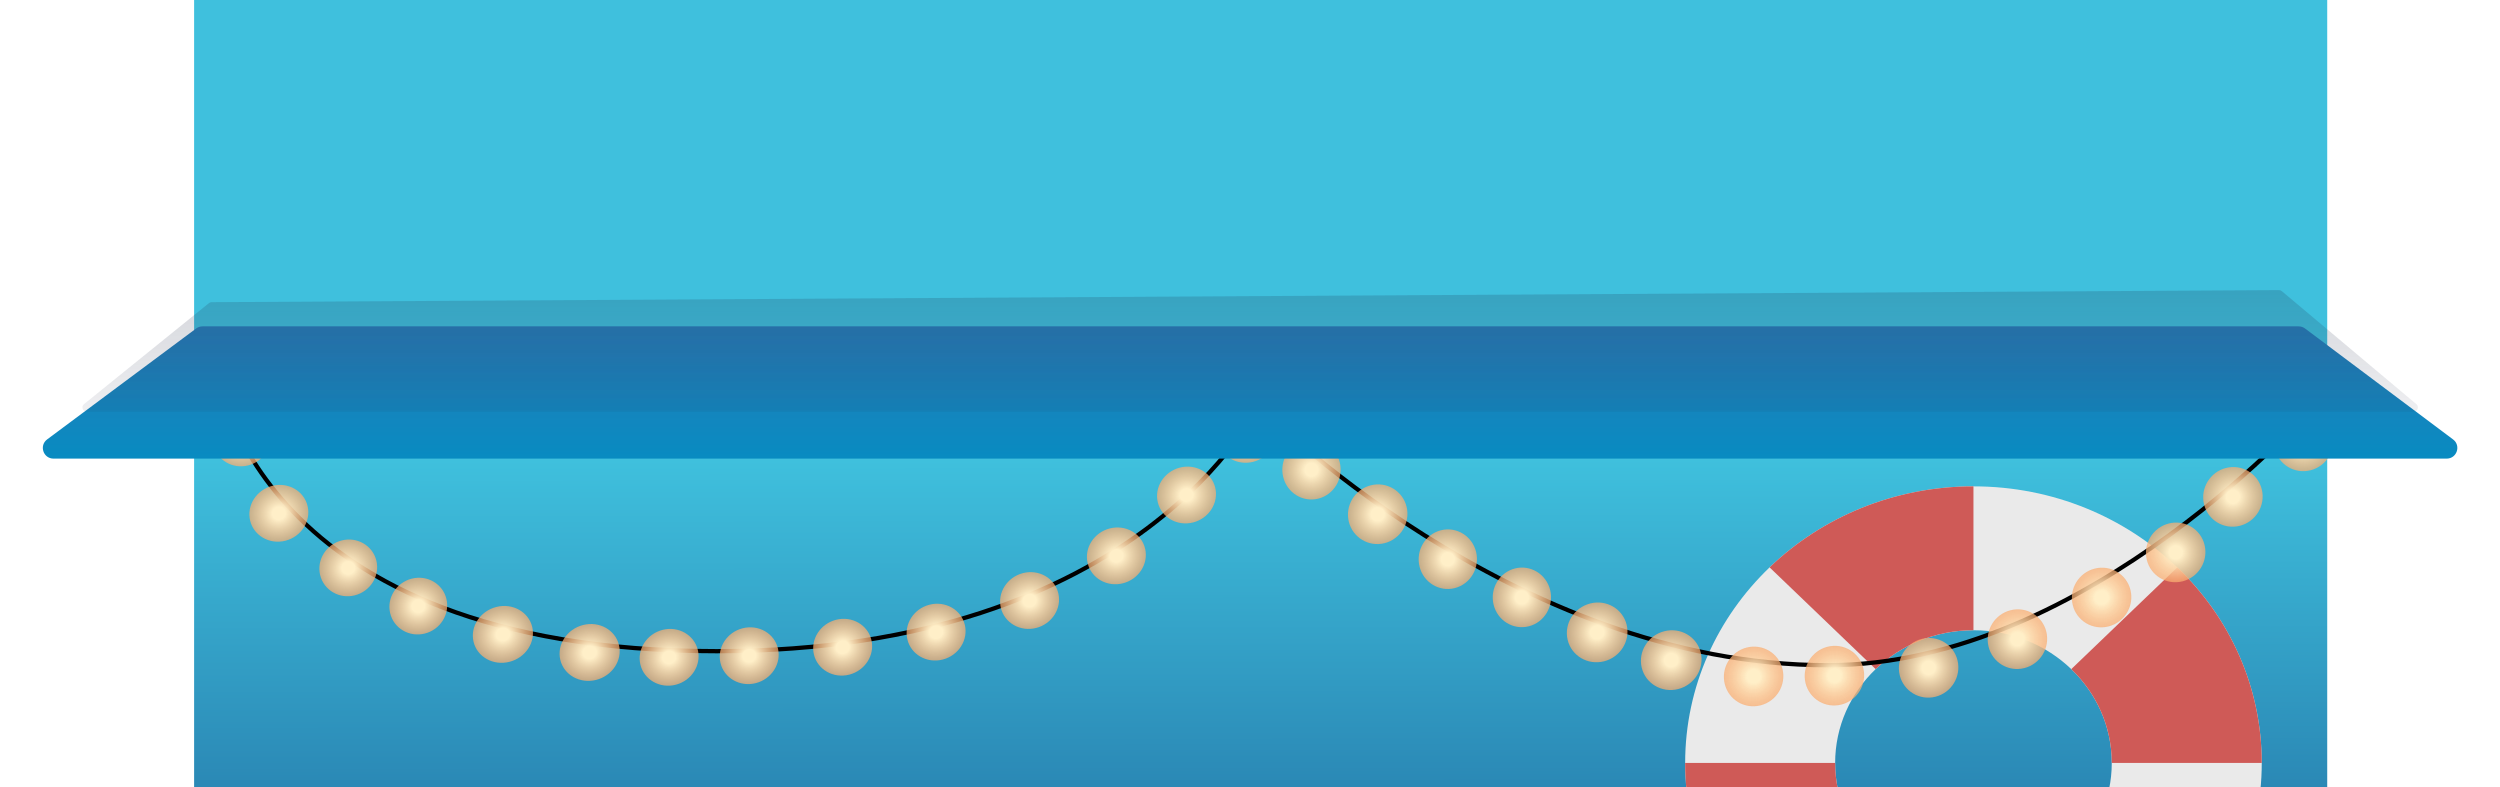 <svg width="1172" height="369" viewBox="0 0 1172 369" fill="none" xmlns="http://www.w3.org/2000/svg">
<rect x="91" width="1000" height="369" fill="url(#paint0_linear_0_1)"/>
<path d="M925.156 228.003C850.513 228.003 790.003 286.052 790.003 357.66C790.003 429.268 850.513 487.317 925.156 487.317C999.8 487.317 1060.31 429.268 1060.31 357.66C1060.31 286.052 999.8 228.003 925.156 228.003V228.003ZM925.156 419.861C889.348 419.861 860.319 392.012 860.319 357.66C860.319 323.308 889.348 295.46 925.156 295.46C960.965 295.46 989.994 323.308 989.994 357.66C989.994 392.012 960.965 419.861 925.156 419.861V419.861Z" fill="#EAEAEA"/>
<path d="M860.319 357.66H790C790 393.468 805.13 425.886 829.593 449.348L879.315 401.649C867.579 390.393 860.316 374.839 860.316 357.66H860.319Z" fill="#CF5A57"/>
<path d="M925.156 295.46V228C887.83 228 854.038 242.515 829.581 265.983L879.303 313.683C891.036 302.424 907.249 295.457 925.156 295.457V295.46Z" fill="#CF5A57"/>
<path d="M989.992 357.66H1060.31C1060.31 321.86 1045.19 289.448 1020.73 265.986L971.011 313.686C982.738 324.942 989.995 340.487 989.995 357.66H989.992Z" fill="#CF5A57"/>
<path d="M102.036 174.73C102.036 174.73 118.704 305.273 335.919 305.274C535.715 305.274 589.891 190.088 589.891 190.088C589.891 190.088 708.721 311.856 856.813 311.856C979.218 311.856 1085.04 190.088 1085.04 190.088" stroke="black" stroke-width="2"/>
<ellipse cx="13.612" cy="13.223" rx="13.612" ry="13.223" transform="matrix(0.969 -0.246 0.233 0.973 97 195.802)" fill="url(#paint1_radial_0_1)"/>
<ellipse cx="13.902" cy="13.223" rx="13.902" ry="13.223" transform="matrix(0.969 -0.246 0.233 0.973 114.171 231.188)" fill="url(#paint2_radial_0_1)"/>
<ellipse cx="13.612" cy="13.223" rx="13.612" ry="13.223" transform="matrix(0.969 -0.246 0.233 0.973 146.996 256.708)" fill="url(#paint3_radial_0_1)"/>
<ellipse cx="13.612" cy="13.223" rx="13.612" ry="13.223" transform="matrix(0.969 -0.246 0.233 0.973 179.828 274.621)" fill="url(#paint4_radial_0_1)"/>
<ellipse cx="14.191" cy="13.223" rx="14.191" ry="13.223" transform="matrix(0.969 -0.246 0.233 0.973 218.924 288.027)" fill="url(#paint5_radial_0_1)"/>
<ellipse cx="14.191" cy="13.223" rx="14.191" ry="13.223" transform="matrix(0.969 -0.246 0.233 0.973 259.588 296.495)" fill="url(#paint6_radial_0_1)"/>
<ellipse cx="13.902" cy="13.223" rx="13.902" ry="13.223" transform="matrix(0.969 -0.246 0.233 0.973 297.132 298.703)" fill="url(#paint7_radial_0_1)"/>
<ellipse cx="13.902" cy="13.223" rx="13.902" ry="13.223" transform="matrix(0.969 -0.246 0.233 0.973 334.676 297.947)" fill="url(#paint8_radial_0_1)"/>
<ellipse cx="13.902" cy="13.223" rx="13.902" ry="13.223" transform="matrix(0.969 -0.246 0.233 0.973 378.483 293.969)" fill="url(#paint9_radial_0_1)"/>
<ellipse cx="13.902" cy="13.223" rx="13.902" ry="13.223" transform="matrix(0.969 -0.246 0.233 0.973 422.293 286.895)" fill="url(#paint10_radial_0_1)"/>
<ellipse cx="13.902" cy="13.223" rx="13.902" ry="13.223" transform="matrix(0.969 -0.246 0.233 0.973 567.877 194.187)" fill="url(#paint11_radial_0_1)"/>
<ellipse cx="13.902" cy="13.223" rx="13.902" ry="13.223" transform="matrix(0.969 -0.246 0.233 0.973 539.688 222.616)" fill="url(#paint12_radial_0_1)"/>
<ellipse cx="13.902" cy="13.223" rx="13.902" ry="13.223" transform="matrix(0.969 -0.246 0.233 0.973 506.807 251.14)" fill="url(#paint13_radial_0_1)"/>
<ellipse cx="13.902" cy="13.223" rx="13.902" ry="13.223" transform="matrix(0.969 -0.246 0.233 0.973 466.111 272.082)" fill="url(#paint14_radial_0_1)"/>
<ellipse cx="13.7" cy="13.935" rx="13.7" ry="13.935" transform="matrix(0.969 -0.246 0.233 0.973 598.298 210.004)" fill="url(#paint15_radial_0_1)"/>
<ellipse cx="13.991" cy="13.935" rx="13.991" ry="13.935" transform="matrix(0.969 -0.246 0.233 0.973 629.064 230.954)" fill="url(#paint16_radial_0_1)"/>
<ellipse cx="13.7" cy="13.935" rx="13.7" ry="13.935" transform="matrix(0.969 -0.246 0.233 0.973 662.211 251.961)" fill="url(#paint17_radial_0_1)"/>
<ellipse cx="13.7" cy="13.935" rx="13.7" ry="13.935" transform="matrix(0.969 -0.246 0.233 0.973 696.937 269.859)" fill="url(#paint18_radial_0_1)"/>
<ellipse cx="14.283" cy="13.935" rx="14.283" ry="13.935" transform="matrix(0.969 -0.246 0.233 0.973 731.663 286.416)" fill="url(#paint19_radial_0_1)"/>
<ellipse cx="14.283" cy="13.935" rx="14.283" ry="13.935" transform="matrix(0.969 -0.246 0.233 0.973 766.389 299.432)" fill="url(#paint20_radial_0_1)"/>
<ellipse cx="13.991" cy="13.935" rx="13.991" ry="13.935" transform="matrix(0.969 -0.246 0.233 0.973 805.291 307.004)" fill="url(#paint21_radial_0_1)"/>
<ellipse cx="13.991" cy="13.935" rx="13.991" ry="13.935" transform="matrix(0.969 -0.246 0.233 0.973 843.174 306.635)" fill="url(#paint22_radial_0_1)"/>
<ellipse cx="13.991" cy="13.935" rx="13.991" ry="13.935" transform="matrix(0.969 -0.246 0.233 0.973 887.337 302.951)" fill="url(#paint23_radial_0_1)"/>
<ellipse cx="13.991" cy="13.935" rx="13.991" ry="13.935" transform="matrix(0.969 -0.246 0.233 0.973 928.968 289.526)" fill="url(#paint24_radial_0_1)"/>
<ellipse cx="13.991" cy="13.935" rx="13.991" ry="13.935" transform="matrix(0.969 -0.246 0.233 0.973 1063.14 196.787)" fill="url(#paint25_radial_0_1)"/>
<ellipse cx="13.991" cy="13.935" rx="13.991" ry="13.935" transform="matrix(0.969 -0.246 0.233 0.973 1029.99 222.819)" fill="url(#paint26_radial_0_1)"/>
<ellipse cx="13.991" cy="13.935" rx="13.991" ry="13.935" transform="matrix(0.969 -0.246 0.233 0.973 1003.16 248.851)" fill="url(#paint27_radial_0_1)"/>
<ellipse cx="13.991" cy="13.935" rx="13.991" ry="13.935" transform="matrix(0.969 -0.246 0.233 0.973 968.43 270.002)" fill="url(#paint28_radial_0_1)"/>
<g filter="url(#filter0_d_0_1)">
<path d="M91.955 143.989C92.818 143.347 93.865 143 94.941 143H1077.61C1078.69 143 1079.74 143.351 1080.61 143.999L1149.99 195.999C1153.84 198.881 1151.8 205 1146.99 205H25.09C20.276 205 18.242 198.864 22.104 195.989L91.955 143.989Z" fill="url(#paint29_linear_0_1)"/>
</g>
<path d="M97.944 142.112C98.296 141.827 98.736 141.67 99.189 141.667L1068.39 136.004C1068.87 136.002 1069.33 136.168 1069.69 136.473L1132.79 189.468C1134.22 190.669 1133.38 193 1131.51 193H40.655C38.77 193 37.931 190.63 39.398 189.445L97.944 142.112Z" fill="url(#paint30_linear_0_1)"/>
<defs>
<filter id="filter0_d_0_1" x="0.08" y="133" width="1171.92" height="102" filterUnits="userSpaceOnUse" color-interpolation-filters="sRGB">
<feFlood flood-opacity="0" result="BackgroundImageFix"/>
<feColorMatrix in="SourceAlpha" type="matrix" values="0 0 0 0 0 0 0 0 0 0 0 0 0 0 0 0 0 0 127 0" result="hardAlpha"/>
<feOffset dy="10"/>
<feGaussianBlur stdDeviation="10"/>
<feComposite in2="hardAlpha" operator="out"/>
<feColorMatrix type="matrix" values="0 0 0 0 0 0 0 0 0 0 0 0 0 0 0 0 0 0 0.1 0"/>
<feBlend mode="normal" in2="BackgroundImageFix" result="effect1_dropShadow_0_1"/>
<feBlend mode="normal" in="SourceGraphic" in2="effect1_dropShadow_0_1" result="shape"/>
</filter>
<linearGradient id="paint0_linear_0_1" x1="591" y1="-3.73539e-08" x2="591.463" y2="590" gradientUnits="userSpaceOnUse">
<stop offset="0.365" stop-color="#3FC0DD"/>
<stop offset="1" stop-color="#0D387C"/>
</linearGradient>
<radialGradient id="paint1_radial_0_1" cx="0" cy="0" r="1" gradientUnits="userSpaceOnUse" gradientTransform="translate(13.612 13.223) rotate(90.784) scale(16.168 16.707)">
<stop offset="0.182" stop-color="#FFEFC8"/>
<stop offset="1" stop-color="#F99B57" stop-opacity="0.65"/>
</radialGradient>
<radialGradient id="paint2_radial_0_1" cx="0" cy="0" r="1" gradientUnits="userSpaceOnUse" gradientTransform="translate(13.902 13.223) rotate(90.801) scale(16.168 17.062)">
<stop offset="0.182" stop-color="#FFEFC8"/>
<stop offset="1" stop-color="#F99B57" stop-opacity="0.65"/>
</radialGradient>
<radialGradient id="paint3_radial_0_1" cx="0" cy="0" r="1" gradientUnits="userSpaceOnUse" gradientTransform="translate(13.612 13.223) rotate(90.784) scale(16.168 16.707)">
<stop offset="0.182" stop-color="#FFEFC8"/>
<stop offset="1" stop-color="#F99B57" stop-opacity="0.65"/>
</radialGradient>
<radialGradient id="paint4_radial_0_1" cx="0" cy="0" r="1" gradientUnits="userSpaceOnUse" gradientTransform="translate(13.612 13.223) rotate(90.784) scale(16.168 16.707)">
<stop offset="0.182" stop-color="#FFEFC8"/>
<stop offset="1" stop-color="#F99B57" stop-opacity="0.65"/>
</radialGradient>
<radialGradient id="paint5_radial_0_1" cx="0" cy="0" r="1" gradientUnits="userSpaceOnUse" gradientTransform="translate(14.191 13.223) rotate(90.818) scale(16.168 17.418)">
<stop offset="0.182" stop-color="#FFEFC8"/>
<stop offset="1" stop-color="#F99B57" stop-opacity="0.65"/>
</radialGradient>
<radialGradient id="paint6_radial_0_1" cx="0" cy="0" r="1" gradientUnits="userSpaceOnUse" gradientTransform="translate(14.191 13.223) rotate(90.818) scale(16.168 17.418)">
<stop offset="0.182" stop-color="#FFEFC8"/>
<stop offset="1" stop-color="#F99B57" stop-opacity="0.65"/>
</radialGradient>
<radialGradient id="paint7_radial_0_1" cx="0" cy="0" r="1" gradientUnits="userSpaceOnUse" gradientTransform="translate(13.902 13.223) rotate(90.801) scale(16.168 17.062)">
<stop offset="0.182" stop-color="#FFEFC8"/>
<stop offset="1" stop-color="#F99B57" stop-opacity="0.65"/>
</radialGradient>
<radialGradient id="paint8_radial_0_1" cx="0" cy="0" r="1" gradientUnits="userSpaceOnUse" gradientTransform="translate(13.902 13.223) rotate(90.801) scale(16.168 17.062)">
<stop offset="0.182" stop-color="#FFEFC8"/>
<stop offset="1" stop-color="#F99B57" stop-opacity="0.65"/>
</radialGradient>
<radialGradient id="paint9_radial_0_1" cx="0" cy="0" r="1" gradientUnits="userSpaceOnUse" gradientTransform="translate(13.902 13.223) rotate(90.801) scale(16.168 17.062)">
<stop offset="0.182" stop-color="#FFEFC8"/>
<stop offset="1" stop-color="#F99B57" stop-opacity="0.65"/>
</radialGradient>
<radialGradient id="paint10_radial_0_1" cx="0" cy="0" r="1" gradientUnits="userSpaceOnUse" gradientTransform="translate(13.902 13.223) rotate(90.801) scale(16.168 17.062)">
<stop offset="0.182" stop-color="#FFEFC8"/>
<stop offset="1" stop-color="#F99B57" stop-opacity="0.65"/>
</radialGradient>
<radialGradient id="paint11_radial_0_1" cx="0" cy="0" r="1" gradientUnits="userSpaceOnUse" gradientTransform="translate(13.902 13.223) rotate(90.801) scale(16.168 17.062)">
<stop offset="0.182" stop-color="#FFEFC8"/>
<stop offset="1" stop-color="#F99B57" stop-opacity="0.65"/>
</radialGradient>
<radialGradient id="paint12_radial_0_1" cx="0" cy="0" r="1" gradientUnits="userSpaceOnUse" gradientTransform="translate(13.902 13.223) rotate(90.801) scale(16.168 17.062)">
<stop offset="0.182" stop-color="#FFEFC8"/>
<stop offset="1" stop-color="#F99B57" stop-opacity="0.65"/>
</radialGradient>
<radialGradient id="paint13_radial_0_1" cx="0" cy="0" r="1" gradientUnits="userSpaceOnUse" gradientTransform="translate(13.902 13.223) rotate(90.801) scale(16.168 17.062)">
<stop offset="0.182" stop-color="#FFEFC8"/>
<stop offset="1" stop-color="#F99B57" stop-opacity="0.65"/>
</radialGradient>
<radialGradient id="paint14_radial_0_1" cx="0" cy="0" r="1" gradientUnits="userSpaceOnUse" gradientTransform="translate(13.902 13.223) rotate(90.801) scale(16.168 17.062)">
<stop offset="0.182" stop-color="#FFEFC8"/>
<stop offset="1" stop-color="#F99B57" stop-opacity="0.65"/>
</radialGradient>
<radialGradient id="paint15_radial_0_1" cx="0" cy="0" r="1" gradientUnits="userSpaceOnUse" gradientTransform="translate(13.7 13.935) rotate(90.749) scale(17.038 16.814)">
<stop offset="0.182" stop-color="#FFEFC8"/>
<stop offset="1" stop-color="#F99B57" stop-opacity="0.65"/>
</radialGradient>
<radialGradient id="paint16_radial_0_1" cx="0" cy="0" r="1" gradientUnits="userSpaceOnUse" gradientTransform="translate(13.991 13.935) rotate(90.765) scale(17.038 17.172)">
<stop offset="0.182" stop-color="#FFEFC8"/>
<stop offset="1" stop-color="#F99B57" stop-opacity="0.65"/>
</radialGradient>
<radialGradient id="paint17_radial_0_1" cx="0" cy="0" r="1" gradientUnits="userSpaceOnUse" gradientTransform="translate(13.7 13.935) rotate(90.749) scale(17.038 16.814)">
<stop offset="0.182" stop-color="#FFEFC8"/>
<stop offset="1" stop-color="#F99B57" stop-opacity="0.65"/>
</radialGradient>
<radialGradient id="paint18_radial_0_1" cx="0" cy="0" r="1" gradientUnits="userSpaceOnUse" gradientTransform="translate(13.7 13.935) rotate(90.749) scale(17.038 16.814)">
<stop offset="0.182" stop-color="#FFEFC8"/>
<stop offset="1" stop-color="#F99B57" stop-opacity="0.65"/>
</radialGradient>
<radialGradient id="paint19_radial_0_1" cx="0" cy="0" r="1" gradientUnits="userSpaceOnUse" gradientTransform="translate(14.283 13.935) rotate(90.781) scale(17.038 17.53)">
<stop offset="0.182" stop-color="#FFEFC8"/>
<stop offset="1" stop-color="#F99B57" stop-opacity="0.65"/>
</radialGradient>
<radialGradient id="paint20_radial_0_1" cx="0" cy="0" r="1" gradientUnits="userSpaceOnUse" gradientTransform="translate(14.283 13.935) rotate(90.781) scale(17.038 17.53)">
<stop offset="0.182" stop-color="#FFEFC8"/>
<stop offset="1" stop-color="#F99B57" stop-opacity="0.65"/>
</radialGradient>
<radialGradient id="paint21_radial_0_1" cx="0" cy="0" r="1" gradientUnits="userSpaceOnUse" gradientTransform="translate(13.991 13.935) rotate(90.765) scale(17.038 17.172)">
<stop offset="0.182" stop-color="#FFEFC8"/>
<stop offset="1" stop-color="#F99B57" stop-opacity="0.65"/>
</radialGradient>
<radialGradient id="paint22_radial_0_1" cx="0" cy="0" r="1" gradientUnits="userSpaceOnUse" gradientTransform="translate(13.991 13.935) rotate(90.765) scale(17.038 17.172)">
<stop offset="0.182" stop-color="#FFEFC8"/>
<stop offset="1" stop-color="#F99B57" stop-opacity="0.65"/>
</radialGradient>
<radialGradient id="paint23_radial_0_1" cx="0" cy="0" r="1" gradientUnits="userSpaceOnUse" gradientTransform="translate(13.991 13.935) rotate(90.765) scale(17.038 17.172)">
<stop offset="0.182" stop-color="#FFEFC8"/>
<stop offset="1" stop-color="#F99B57" stop-opacity="0.65"/>
</radialGradient>
<radialGradient id="paint24_radial_0_1" cx="0" cy="0" r="1" gradientUnits="userSpaceOnUse" gradientTransform="translate(13.991 13.935) rotate(90.765) scale(17.038 17.172)">
<stop offset="0.182" stop-color="#FFEFC8"/>
<stop offset="1" stop-color="#F99B57" stop-opacity="0.65"/>
</radialGradient>
<radialGradient id="paint25_radial_0_1" cx="0" cy="0" r="1" gradientUnits="userSpaceOnUse" gradientTransform="translate(13.991 13.935) rotate(90.765) scale(17.038 17.172)">
<stop offset="0.182" stop-color="#FFEFC8"/>
<stop offset="1" stop-color="#F99B57" stop-opacity="0.65"/>
</radialGradient>
<radialGradient id="paint26_radial_0_1" cx="0" cy="0" r="1" gradientUnits="userSpaceOnUse" gradientTransform="translate(13.991 13.935) rotate(90.765) scale(17.038 17.172)">
<stop offset="0.182" stop-color="#FFEFC8"/>
<stop offset="1" stop-color="#F99B57" stop-opacity="0.65"/>
</radialGradient>
<radialGradient id="paint27_radial_0_1" cx="0" cy="0" r="1" gradientUnits="userSpaceOnUse" gradientTransform="translate(13.991 13.935) rotate(90.765) scale(17.038 17.172)">
<stop offset="0.182" stop-color="#FFEFC8"/>
<stop offset="1" stop-color="#F99B57" stop-opacity="0.65"/>
</radialGradient>
<radialGradient id="paint28_radial_0_1" cx="0" cy="0" r="1" gradientUnits="userSpaceOnUse" gradientTransform="translate(13.991 13.935) rotate(90.765) scale(17.038 17.172)">
<stop offset="0.182" stop-color="#FFEFC8"/>
<stop offset="1" stop-color="#F99B57" stop-opacity="0.65"/>
</radialGradient>
<linearGradient id="paint29_linear_0_1" x1="586" y1="-132.507" x2="586" y2="205" gradientUnits="userSpaceOnUse">
<stop stop-color="#B73C94"/>
<stop offset="1" stop-color="#088BC1"/>
</linearGradient>
<linearGradient id="paint30_linear_0_1" x1="572.105" y1="-75.188" x2="572.105" y2="195.551" gradientUnits="userSpaceOnUse">
<stop stop-color="#1D2644" stop-opacity="0.62"/>
<stop offset="1" stop-color="#1D2644" stop-opacity="0.07"/>
</linearGradient>
</defs>
</svg>
